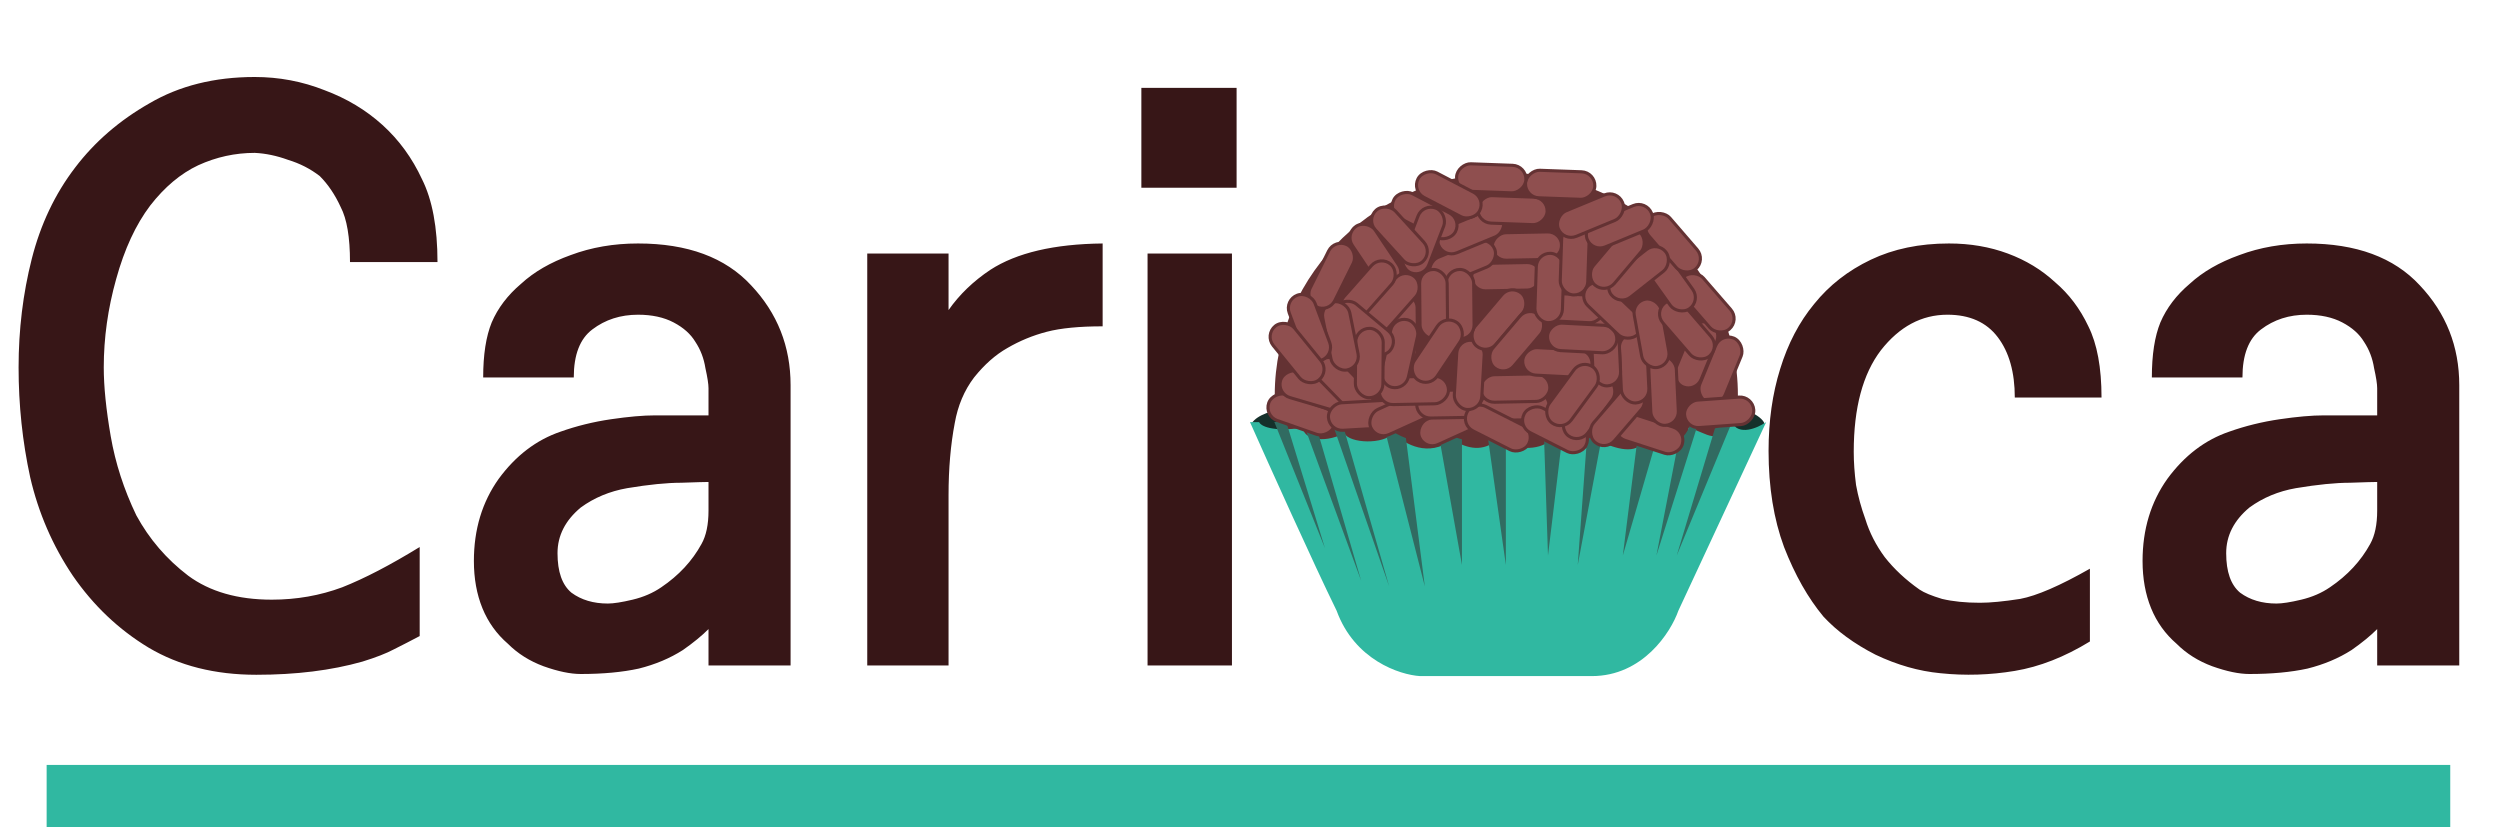 <svg width="804" height="266" viewBox="0 0 804 266" fill="none" xmlns="http://www.w3.org/2000/svg">
<path d="M140.698 84.278H112.559C112.559 76.31 111.562 70.416 109.57 66.598C107.744 62.613 105.503 59.293 102.847 56.637C99.858 54.312 96.455 52.569 92.637 51.407C88.984 50.079 85.415 49.332 81.929 49.166C75.62 49.166 69.561 50.494 63.75 53.15C58.105 55.807 52.959 60.123 48.31 66.1C43.662 72.242 40.01 80.128 37.353 89.757C34.697 99.22 33.369 108.683 33.369 118.146C33.369 124.288 34.116 131.676 35.61 140.309C37.105 148.941 39.844 157.408 43.828 165.709C47.978 173.346 53.54 179.82 60.513 185.133C67.485 190.279 76.45 192.853 87.407 192.853C95.376 192.853 102.93 191.524 110.068 188.868C117.207 186.046 125.508 181.729 134.971 175.919V204.557C132.148 206.051 129.409 207.462 126.753 208.79C124.263 210.118 120.859 211.446 116.543 212.774C106.582 215.597 95.21 217.008 82.427 217.008C69.145 217.008 57.607 214.103 47.812 208.292C38.184 202.481 30.049 194.762 23.408 185.133C16.934 175.504 12.368 164.962 9.712 153.507C7.222 142.052 5.977 130.265 5.977 118.146C5.977 106.026 7.388 94.405 10.21 83.282C13.032 72.159 17.681 62.364 24.155 53.898C30.464 45.597 38.433 38.707 48.062 33.228C57.69 27.584 68.98 24.762 81.929 24.762C89.731 24.762 97.202 26.173 104.341 28.995C111.479 31.651 117.705 35.387 123.018 40.201C128.33 45.016 132.563 50.826 135.718 57.633C139.038 64.273 140.698 73.155 140.698 84.278ZM254.253 214.02H227.856V202.315C225.698 204.474 222.959 206.715 219.639 209.039C215.488 211.695 210.757 213.688 205.444 215.016C200.132 216.178 193.906 216.759 186.768 216.759C183.447 216.759 179.463 215.929 174.814 214.269C170.332 212.608 166.514 210.201 163.359 207.047C159.707 203.893 156.968 200.074 155.142 195.592C153.315 191.109 152.402 186.046 152.402 180.401C152.402 170.274 155.059 161.476 160.371 154.005C165.85 146.534 172.49 141.471 180.293 138.814C185.439 136.988 190.835 135.66 196.479 134.83C202.124 134 206.855 133.585 210.674 133.585H227.856V124.869C227.856 123.541 227.524 121.383 226.86 118.395C226.362 115.24 225.283 112.418 223.623 109.928C222.129 107.438 219.805 105.362 216.65 103.702C213.496 102.042 209.678 101.212 205.195 101.212C199.551 101.212 194.653 102.789 190.503 105.943C186.519 108.932 184.526 114.078 184.526 121.383H155.391C155.391 114.078 156.304 108.185 158.13 103.702C160.122 99.054 163.276 94.903 167.593 91.251C171.743 87.433 177.056 84.361 183.53 82.037C190.171 79.547 197.393 78.302 205.195 78.302C221.133 78.302 233.252 82.784 241.553 91.749C250.02 100.714 254.253 111.422 254.253 123.873V214.02ZM227.856 164.215V155.001C226.694 155.001 223.789 155.084 219.141 155.25C214.492 155.25 208.682 155.831 201.709 156.993C196.064 157.989 191.084 160.064 186.768 163.219C181.787 167.369 179.297 172.267 179.297 177.911C179.297 183.888 180.791 188.121 183.779 190.611C186.934 192.936 190.835 194.098 195.483 194.098C197.31 194.098 199.966 193.683 203.452 192.853C206.938 192.022 210.01 190.694 212.666 188.868C218.311 185.05 222.627 180.401 225.615 174.923C227.109 172.267 227.856 168.697 227.856 164.215ZM354.609 104.947C347.139 104.947 341.162 105.528 336.68 106.69C332.197 107.853 327.964 109.596 323.979 111.92C320.161 114.078 316.592 117.232 313.271 121.383C310.117 125.533 308.042 130.431 307.046 136.075C305.718 143.048 305.054 150.768 305.054 159.234V214.02H278.906V81.539H305.054V99.718C308.54 94.737 313.022 90.421 318.501 86.769C326.968 81.29 339.004 78.468 354.609 78.302V104.947ZM397.69 60.372H367.061V28.248H397.69V60.372ZM396.196 214.02H369.053V81.539H396.196V214.02ZM675.85 127.857H647.959C647.959 119.723 646.133 113.248 642.48 108.434C638.828 103.619 633.433 101.212 626.294 101.212C617.993 101.212 610.854 105.03 604.878 112.667C599.067 120.304 596.162 131.178 596.162 145.289C596.162 148.609 596.411 152.179 596.909 155.997C597.573 159.649 598.569 163.302 599.897 166.954C601.226 171.271 603.301 175.338 606.123 179.156C609.111 182.975 612.847 186.461 617.329 189.615C618.823 190.611 621.23 191.607 624.551 192.604C628.037 193.434 632.104 193.849 636.753 193.849C640.073 193.849 644.39 193.434 649.702 192.604C655.015 191.607 662.485 188.37 672.114 182.892V206.3C663.979 211.28 655.928 214.435 647.959 215.763C639.99 217.091 632.021 217.34 624.053 216.51C617.08 215.846 610.107 213.854 603.135 210.533C596.328 207.047 590.767 202.979 586.45 198.331C581.47 192.354 577.236 184.884 573.75 175.919C570.43 166.954 568.77 156.661 568.77 145.04C568.77 135.411 570.015 126.612 572.505 118.644C574.995 110.509 578.647 103.536 583.462 97.726C588.276 91.749 594.336 87.018 601.641 83.531C608.945 80.045 617.329 78.302 626.792 78.302C633.599 78.302 639.907 79.381 645.718 81.539C651.528 83.697 656.592 86.769 660.908 90.753C665.391 94.571 668.96 99.303 671.616 104.947C674.438 110.592 675.85 118.229 675.85 127.857ZM790.898 214.02H764.502V202.315C762.344 204.474 759.604 206.715 756.284 209.039C752.134 211.695 747.402 213.688 742.09 215.016C736.777 216.178 730.552 216.759 723.413 216.759C720.093 216.759 716.108 215.929 711.46 214.269C706.978 212.608 703.159 210.201 700.005 207.047C696.353 203.893 693.613 200.074 691.787 195.592C689.961 191.109 689.048 186.046 689.048 180.401C689.048 170.274 691.704 161.476 697.017 154.005C702.495 146.534 709.136 141.471 716.938 138.814C722.085 136.988 727.48 135.66 733.125 134.83C738.77 134 743.501 133.585 747.319 133.585H764.502V124.869C764.502 123.541 764.17 121.383 763.506 118.395C763.008 115.24 761.929 112.418 760.269 109.928C758.774 107.438 756.45 105.362 753.296 103.702C750.142 102.042 746.323 101.212 741.841 101.212C736.196 101.212 731.299 102.789 727.148 105.943C723.164 108.932 721.172 114.078 721.172 121.383H692.036C692.036 114.078 692.949 108.185 694.775 103.702C696.768 99.054 699.922 94.903 704.238 91.251C708.389 87.433 713.701 84.361 720.176 82.037C726.816 79.547 734.038 78.302 741.841 78.302C757.778 78.302 769.897 82.784 778.198 91.749C786.665 100.714 790.898 111.422 790.898 123.873V214.02ZM764.502 164.215V155.001C763.34 155.001 760.435 155.084 755.786 155.25C751.138 155.25 745.327 155.831 738.354 156.993C732.71 157.989 727.729 160.064 723.413 163.219C718.433 167.369 715.942 172.267 715.942 177.911C715.942 183.888 717.437 188.121 720.425 190.611C723.579 192.936 727.48 194.098 732.129 194.098C733.955 194.098 736.611 193.683 740.098 192.853C743.584 192.022 746.655 190.694 749.312 188.868C754.956 185.05 759.272 180.401 762.261 174.923C763.755 172.267 764.502 168.697 764.502 164.215Z" fill="#371617"/>
<path d="M500.16 148.713C452.331 150.835 415.17 141.196 402.568 136.111C409.201 125.594 467.187 130.71 487.274 130.71C546.397 123.524 565.347 131.317 567.432 136.111C564.936 139.427 547.989 146.59 500.16 148.713Z" fill="#15302B"/>
<ellipse cx="484.432" cy="127.041" rx="74.473" ry="71.441" fill="#643233"/>
<path d="M404.937 135.758H402C408.19 149.654 422.428 181.237 429.856 196.397C435.617 212.239 450.132 217.021 456.67 217.432H511.909C528.281 217.432 537.301 203.409 539.765 196.397L568 135.758C565.221 137.653 559.113 140.306 556.914 135.758C552.082 143.527 549.429 139.358 543.081 137.558C540.618 150.16 533.511 142.959 527.826 142.959C524.248 146.537 516.74 143.003 513.485 141.471L513.425 141.443C511.056 145.328 503.76 146.275 498.928 141.443C494.38 145.328 487.274 144.475 481.589 141.443C476.852 145.328 472.209 144.475 467.092 141.443C459.228 147.128 452.122 142.959 447.953 139.358C445.016 142.959 434.12 142.675 432.32 139.358C425.119 142.959 419.055 140.874 419.055 137.558C408.974 138.998 405.443 136.958 404.937 135.758Z" fill="#30B8A1"/>
<path fill-rule="evenodd" clip-rule="evenodd" d="M541.195 140.515C540.772 140.937 540.33 141.285 539.876 141.569L532.7 178.656L545.837 137.042C545.438 136.883 545.059 136.72 544.708 136.569L544.678 136.556L544.493 136.477L544.491 136.476L544.486 136.474C544.242 136.369 544 136.265 543.759 136.163C543.13 137.955 542.298 139.417 541.195 140.515ZM527.394 140.721C527.135 140.896 526.871 141.051 526.602 141.19L521.899 178.656L532.506 142.184C531.731 141.981 530.997 141.745 530.355 141.539C530.224 141.497 530.096 141.456 529.973 141.417C528.925 141.084 528.094 140.843 527.394 140.721ZM512.822 139.771C512.082 140.408 511.246 140.928 510.351 141.331L507.402 181.688L515.117 140.702C514.291 140.396 513.515 140.075 512.822 139.771ZM497.381 139.876C497.107 140.031 496.83 140.174 496.549 140.308L497.833 178.656L502.255 142.048C500.582 141.664 498.918 140.953 497.381 139.876ZM480.515 139.598C479.85 140.024 479.177 140.385 478.494 140.681L484.284 181.688V140.937C482.979 140.585 481.712 140.129 480.515 139.598ZM465.839 139.612C464.856 140.188 463.876 140.645 462.905 140.994L470.166 181.688V141.287C468.682 140.917 467.238 140.329 465.839 139.612ZM446.549 137.844C446.173 138.054 445.786 138.238 445.397 138.4L458.228 188.605L452.144 140.896C450.011 140.123 448.127 138.998 446.549 137.844ZM430.296 137.593C429.91 137.743 429.525 137.879 429.143 138.003L446.763 188.605L432.433 138.66C431.739 138.407 430.991 138.064 430.296 137.593ZM421.016 138.664C420.674 138.595 420.325 138.507 419.977 138.399L437.762 186.804L423.819 138.916C422.833 138.927 421.894 138.841 421.016 138.664ZM413.64 135.658C412.227 135.739 410.956 135.744 409.814 135.684L426.108 176.287L413.64 135.658ZM539.238 178.656L557.086 135.543C556.961 135.502 556.837 135.457 556.712 135.409C556.421 135.295 556.139 135.163 555.868 135.013C555.235 135.707 554.575 136.289 553.872 136.75C553.095 137.26 552.309 137.592 551.524 137.779L539.238 178.656Z" fill="#316B61"/>
<rect x="430.539" y="132.79" width="8.854" height="22.308" rx="4.427" transform="rotate(109.313 430.539 132.79)" fill="#8F4F4F" stroke="#643233"/>
<rect x="434.478" y="124.406" width="8.854" height="22.308" rx="4.427" transform="rotate(106.37 434.478 124.406)" fill="#8F4F4F" stroke="#643233"/>
<rect x="443.339" y="128.96" width="8.854" height="22.308" rx="4.427" transform="rotate(135.735 443.339 128.96)" fill="#8F4F4F" stroke="#643233"/>
<rect x="449.245" y="128.516" width="8.854" height="22.308" rx="4.427" transform="rotate(86.722 449.245 128.516)" fill="#8F4F4F" stroke="#643233"/>
<rect x="475.087" y="127.514" width="8.854" height="22.308" rx="4.427" transform="rotate(65.584 475.087 127.514)" fill="#8F4F4F" stroke="#643233"/>
<rect x="459.359" y="124.292" width="8.854" height="22.308" rx="4.427" transform="rotate(65.584 459.359 124.292)" fill="#8F4F4F" stroke="#643233"/>
<rect x="477.836" y="125.283" width="8.854" height="22.308" rx="4.427" transform="rotate(89.01 477.836 125.283)" fill="#8F4F4F" stroke="#643233"/>
<rect x="498.149" y="126.034" width="8.854" height="22.308" rx="4.427" transform="rotate(89.01 498.149 126.034)" fill="#8F4F4F" stroke="#643233"/>
<rect x="493.656" y="138.742" width="8.854" height="22.308" rx="4.427" transform="rotate(116.868 493.656 138.742)" fill="#8F4F4F" stroke="#643233"/>
<rect x="512.037" y="139.311" width="8.854" height="22.308" rx="4.427" transform="rotate(116.868 512.037 139.311)" fill="#8F4F4F" stroke="#643233"/>
<rect x="514.066" y="119.592" width="8.854" height="22.308" rx="4.427" transform="rotate(36.3 514.066 119.592)" fill="#8F4F4F" stroke="#643233"/>
<rect x="545.677" y="102.111" width="8.854" height="22.308" rx="4.427" transform="rotate(22.345 545.677 102.111)" fill="#8F4F4F" stroke="#643233"/>
<rect x="553.446" y="107.038" width="8.854" height="22.308" rx="4.427" transform="rotate(22.345 553.446 107.038)" fill="#8F4F4F" stroke="#643233"/>
<rect x="563.687" y="127.386" width="8.854" height="22.308" rx="4.427" transform="rotate(85.868 563.687 127.386)" fill="#8F4F4F" stroke="#643233"/>
<rect x="542.365" y="138.726" width="8.854" height="22.308" rx="4.427" transform="rotate(107.979 542.365 138.726)" fill="#8F4F4F" stroke="#643233"/>
<rect x="524.135" y="122.44" width="8.854" height="22.308" rx="4.427" transform="rotate(40.72 524.135 122.44)" fill="#8F4F4F" stroke="#643233"/>
<rect x="530.055" y="114.722" width="8.854" height="22.308" rx="4.427" transform="rotate(-2.733 530.055 114.722)" fill="#8F4F4F" stroke="#643233"/>
<rect x="520.58" y="107.521" width="8.854" height="22.308" rx="4.427" transform="rotate(-2.733 520.58 107.521)" fill="#8F4F4F" stroke="#643233"/>
<rect x="511.484" y="102.025" width="8.854" height="22.308" rx="4.427" transform="rotate(-2.733 511.484 102.025)" fill="#8F4F4F" stroke="#643233"/>
<rect x="476.206" y="129.444" width="8.854" height="22.308" rx="4.427" transform="rotate(-91.109 476.206 129.444)" fill="#8F4F4F" stroke="#643233"/>
<rect x="443.612" y="130.202" width="8.854" height="22.308" rx="4.427" transform="rotate(-91.109 443.612 130.202)" fill="#8F4F4F" stroke="#643233"/>
<rect x="479.996" y="83.775" width="8.854" height="22.308" rx="4.427" transform="rotate(-91.109 479.996 83.775)" fill="#8F4F4F" stroke="#643233"/>
<rect x="473.364" y="93.629" width="8.854" height="22.308" rx="4.427" transform="rotate(-91.109 473.364 93.629)" fill="#8F4F4F" stroke="#643233"/>
<rect x="468.735" y="109.174" width="8.854" height="22.308" rx="4.427" transform="rotate(3.298 468.735 109.174)" fill="#8F4F4F" stroke="#643233"/>
<rect x="485.902" y="91.396" width="8.854" height="22.308" rx="4.427" transform="rotate(40.31 485.902 91.396)" fill="#8F4F4F" stroke="#643233"/>
<rect x="491.609" y="98.374" width="8.854" height="22.308" rx="4.427" transform="rotate(40.31 491.609 98.374)" fill="#8F4F4F" stroke="#643233"/>
<rect x="512.211" y="112.716" width="8.854" height="22.308" rx="4.427" transform="rotate(92.94 512.211 112.716)" fill="#8F4F4F" stroke="#643233"/>
<rect x="520.196" y="104.834" width="8.854" height="22.308" rx="4.427" transform="rotate(92.94 520.196 104.834)" fill="#8F4F4F" stroke="#643233"/>
<rect x="516.027" y="95.169" width="8.854" height="22.308" rx="4.427" transform="rotate(92.94 516.027 95.169)" fill="#8F4F4F" stroke="#643233"/>
<rect x="502.324" y="103.914" width="8.854" height="22.308" rx="4.427" transform="rotate(-178.072 502.324 103.914)" fill="#8F4F4F" stroke="#643233"/>
<rect x="510.473" y="95.007" width="8.854" height="22.308" rx="4.427" transform="rotate(-178.072 510.473 95.007)" fill="#8F4F4F" stroke="#643233"/>
<rect x="529.757" y="104.291" width="8.854" height="22.308" rx="4.427" transform="rotate(133.62 529.757 104.291)" fill="#8F4F4F" stroke="#643233"/>
<rect x="537.483" y="117.375" width="8.854" height="22.308" rx="4.427" transform="rotate(169.712 537.483 117.375)" fill="#8F4F4F" stroke="#643233"/>
<rect x="553.165" y="111.586" width="8.854" height="22.308" rx="4.427" transform="rotate(139.197 553.165 111.586)" fill="#8F4F4F" stroke="#643233"/>
<rect x="559.504" y="102.906" width="8.854" height="22.308" rx="4.427" transform="rotate(139.049 559.504 102.906)" fill="#8F4F4F" stroke="#643233"/>
<rect x="546.986" y="96.691" width="8.854" height="22.308" rx="4.427" transform="rotate(144.437 546.986 96.691)" fill="#8F4F4F" stroke="#643233"/>
<rect x="548.674" y="83.614" width="8.854" height="22.308" rx="4.427" transform="rotate(139.197 548.674 83.614)" fill="#8F4F4F" stroke="#643233"/>
<rect x="520.93" y="98.283" width="8.854" height="22.308" rx="4.427" transform="rotate(-128.215 520.93 98.283)" fill="#8F4F4F" stroke="#643233"/>
<rect x="516.326" y="94.547" width="8.854" height="22.308" rx="4.427" transform="rotate(-139.852 516.326 94.547)" fill="#8F4F4F" stroke="#643233"/>
<rect x="512.152" y="81.101" width="8.854" height="22.308" rx="4.427" transform="rotate(-112.442 512.152 81.101)" fill="#8F4F4F" stroke="#643233"/>
<rect x="502.866" y="77.69" width="8.854" height="22.308" rx="4.427" transform="rotate(-112.442 502.866 77.69)" fill="#8F4F4F" stroke="#643233"/>
<rect x="461.745" y="92.661" width="8.854" height="22.308" rx="4.427" transform="rotate(-112.442 461.745 92.661)" fill="#8F4F4F" stroke="#643233"/>
<rect x="464.398" y="82.996" width="8.854" height="22.308" rx="4.427" transform="rotate(-112.442 464.398 82.996)" fill="#8F4F4F" stroke="#643233"/>
<rect x="475.095" y="71.599" width="8.854" height="22.308" rx="4.427" transform="rotate(-87.918 475.095 71.599)" fill="#8F4F4F" stroke="#643233"/>
<rect x="490.445" y="63.45" width="8.854" height="22.308" rx="4.427" transform="rotate(-87.918 490.445 63.45)" fill="#8F4F4F" stroke="#643233"/>
<rect x="468.274" y="61.366" width="8.854" height="22.308" rx="4.427" transform="rotate(-87.918 468.274 61.366)" fill="#8F4F4F" stroke="#643233"/>
<rect x="454" y="61.419" width="8.854" height="22.308" rx="4.427" transform="rotate(-62.448 454 61.419)" fill="#8F4F4F" stroke="#643233"/>
<rect x="446.259" y="68.104" width="8.854" height="22.308" rx="4.427" transform="rotate(-62.448 446.259 68.104)" fill="#8F4F4F" stroke="#643233"/>
<rect x="457.634" y="65.342" width="8.854" height="22.308" rx="4.427" transform="rotate(20.995 457.634 65.342)" fill="#8F4F4F" stroke="#643233"/>
<rect x="439.279" y="70.611" width="8.854" height="22.308" rx="4.427" transform="rotate(-42.367 439.279 70.611)" fill="#8F4F4F" stroke="#643233"/>
<rect x="432.445" y="75.239" width="8.854" height="22.308" rx="4.427" transform="rotate(-33.778 432.445 75.239)" fill="#8F4F4F" stroke="#643233"/>
<rect x="465.039" y="86.7" width="8.854" height="22.308" rx="4.427" transform="rotate(-0.556 465.039 86.7)" fill="#8F4F4F" stroke="#643233"/>
<rect x="456.512" y="86.7" width="8.854" height="22.308" rx="4.427" transform="rotate(-0.556 456.512 86.7)" fill="#8F4F4F" stroke="#643233"/>
<rect x="446.847" y="94.47" width="8.854" height="22.308" rx="4.427" transform="rotate(-0.556 446.847 94.47)" fill="#8F4F4F" stroke="#643233"/>
<rect x="464.751" y="101.205" width="8.854" height="22.308" rx="4.427" transform="rotate(33.797 464.751 101.205)" fill="#8F4F4F" stroke="#643233"/>
<rect x="448.239" y="101.839" width="8.854" height="22.308" rx="4.427" transform="rotate(12.739 448.239 101.839)" fill="#8F4F4F" stroke="#643233"/>
<rect x="451.717" y="86.134" width="8.854" height="22.308" rx="4.427" transform="rotate(41.435 451.717 86.134)" fill="#8F4F4F" stroke="#643233"/>
<rect x="443.998" y="82.078" width="8.854" height="22.308" rx="4.427" transform="rotate(41.435 443.998 82.078)" fill="#8F4F4F" stroke="#643233"/>
<rect x="427.15" y="101.751" width="8.854" height="22.308" rx="4.427" transform="rotate(-50.063 427.15 101.751)" fill="#8F4F4F" stroke="#643233"/>
<rect x="436.024" y="105.563" width="8.854" height="22.308" rx="4.427" transform="rotate(0.434 436.024 105.563)" fill="#8F4F4F" stroke="#643233"/>
<rect x="424.542" y="97.971" width="8.854" height="22.308" rx="4.427" transform="rotate(-11.368 424.542 97.971)" fill="#8F4F4F" stroke="#643233"/>
<rect x="429.264" y="76.736" width="8.854" height="22.308" rx="4.427" transform="rotate(26.396 429.264 76.736)" fill="#8F4F4F" stroke="#643233"/>
<rect x="413.066" y="96.491" width="8.854" height="22.308" rx="4.427" transform="rotate(-20.531 413.066 96.491)" fill="#8F4F4F" stroke="#643233"/>
<rect x="406.671" y="107.673" width="8.854" height="22.308" rx="4.427" transform="rotate(-39.128 406.671 107.673)" fill="#8F4F4F" stroke="#643233"/>
<rect x="508.76" y="115.423" width="8.854" height="22.308" rx="4.427" transform="rotate(36.3 508.76 115.423)" fill="#8F4F4F" stroke="#643233"/>
<rect x="15" y="246" width="773" height="20" fill="#30B8A1"/>
</svg>
